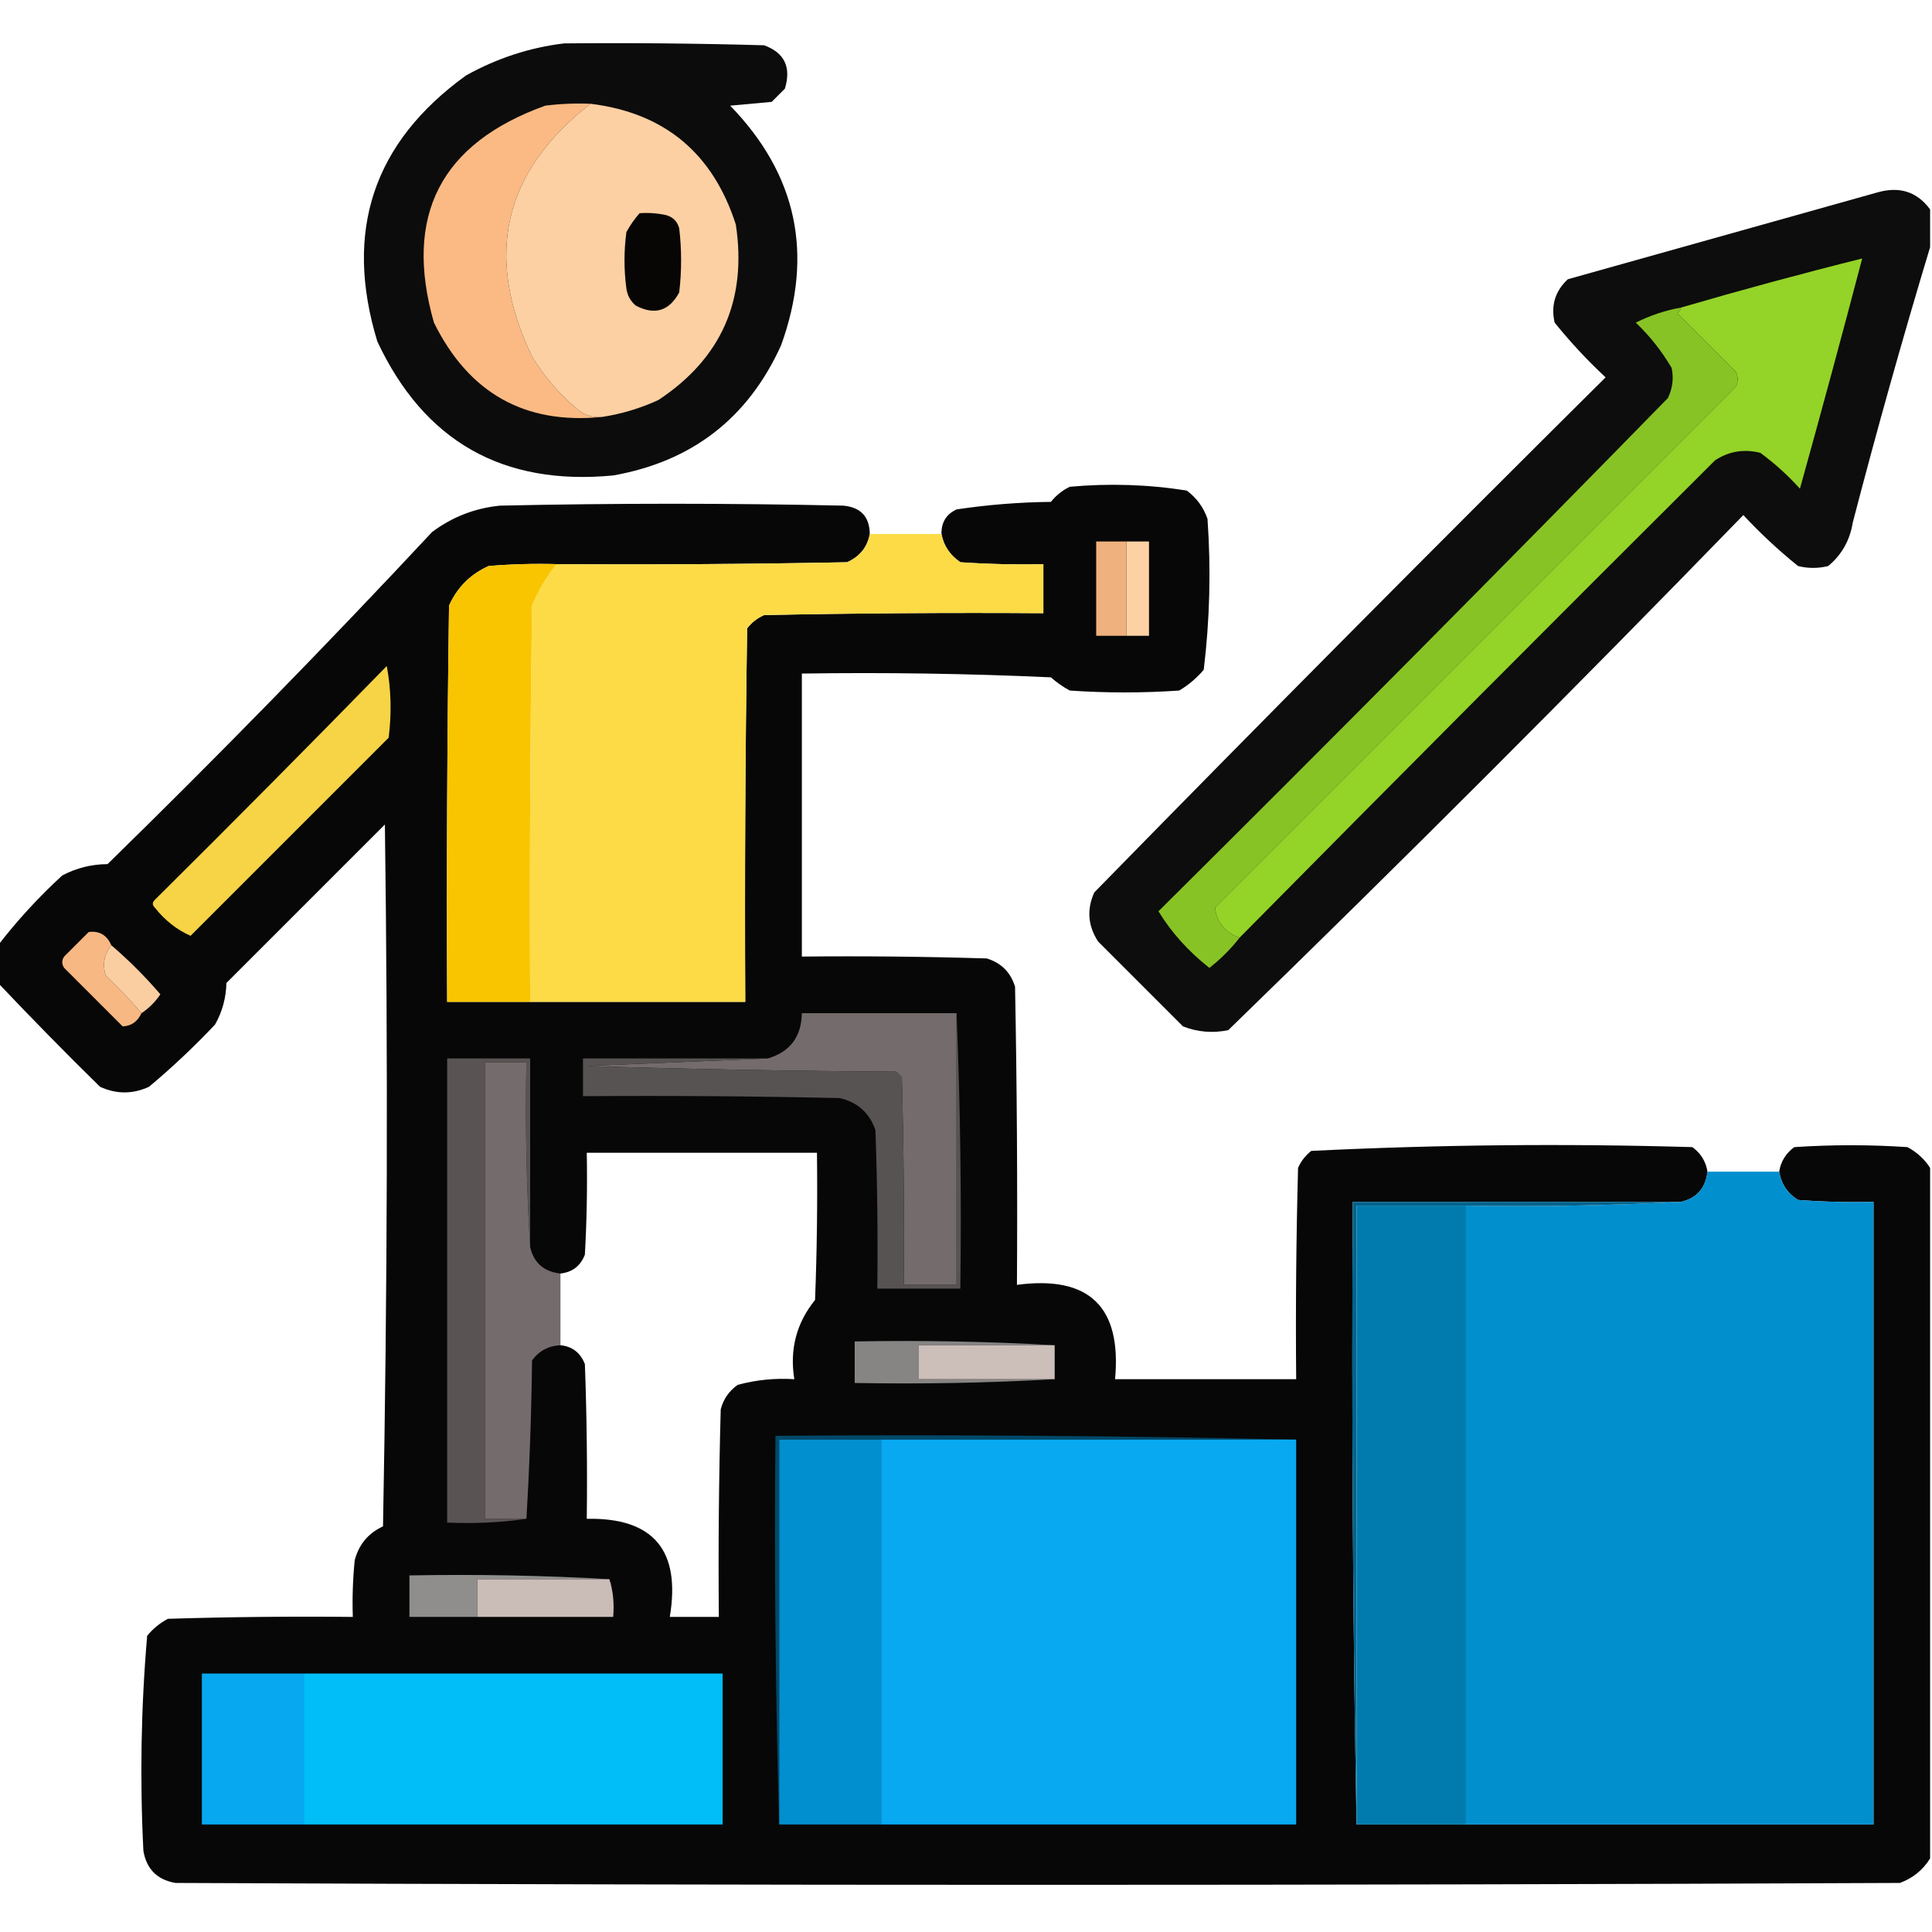 <?xml version="1.0" encoding="UTF-8"?>
<!DOCTYPE svg PUBLIC "-//W3C//DTD SVG 1.1//EN" "http://www.w3.org/Graphics/SVG/1.1/DTD/svg11.dtd">
<svg xmlns="http://www.w3.org/2000/svg" version="1.1" width="512px" height="512px" style="shape-rendering:geometricPrecision; text-rendering:geometricPrecision; image-rendering:optimizeQuality; fill-rule:evenodd; clip-rule:evenodd" xmlns:xlink="http://www.w3.org/1999/xlink">
<g><path style="opacity:0.953" fill="#010100" d="M 149.5,11.5 C 167.17,11.333 184.836,11.5 202.5,12C 207.906,13.98 209.739,17.814 208,23.5C 206.833,24.667 205.667,25.833 204.5,27C 200.833,27.333 197.167,27.667 193.5,28C 211.208,46.242 215.708,67.409 207,91.5C 198.257,110.795 183.424,122.295 162.5,126C 133.242,128.793 112.409,116.959 100,90.5C 91.083,61.25 98.916,37.75 123.5,20C 131.739,15.419 140.406,12.586 149.5,11.5 Z"/></g>
<g><path style="opacity:1" fill="#fbba84" d="M 156.5,27.5 C 133.366,45.45 128.2,67.784 141,94.5C 144.083,99.588 147.917,104.088 152.5,108C 154.441,109.903 156.774,110.736 159.5,110.5C 139.075,112.529 124.242,104.196 115,85.5C 106.916,57.168 116.75,38.001 144.5,28C 148.486,27.501 152.486,27.334 156.5,27.5 Z"/></g>
<g><path style="opacity:1" fill="#fcd0a2" d="M 156.5,27.5 C 176.086,29.91 188.92,40.577 195,59.5C 198.023,79.457 191.189,94.957 174.5,106C 169.676,108.22 164.676,109.72 159.5,110.5C 156.774,110.736 154.441,109.903 152.5,108C 147.917,104.088 144.083,99.588 141,94.5C 128.2,67.784 133.366,45.45 156.5,27.5 Z"/></g>
<g><path style="opacity:0.951" fill="#010200" d="M 511.5,55.5 C 511.5,58.833 511.5,62.167 511.5,65.5C 504.226,89.582 497.392,113.916 491,138.5C 490.238,143.198 488.071,147.032 484.5,150C 481.833,150.667 479.167,150.667 476.5,150C 471.366,145.867 466.532,141.367 462,136.5C 417.167,182.667 371.667,228.167 325.5,273C 321.375,273.854 317.375,273.52 313.5,272C 306,264.5 298.5,257 291,249.5C 288.294,245.32 287.961,240.987 290,236.5C 334.806,190.694 379.972,145.194 425.5,100C 420.633,95.468 416.133,90.634 412,85.5C 410.956,80.966 412.123,77.133 415.5,74C 442.833,66.333 470.167,58.667 497.5,51C 503.39,49.309 508.056,50.809 511.5,55.5 Z"/></g>
<g><path style="opacity:1" fill="#080605" d="M 169.5,56.5 C 171.857,56.337 174.19,56.503 176.5,57C 178.333,57.5 179.5,58.667 180,60.5C 180.667,66.167 180.667,71.833 180,77.5C 177.335,82.434 173.502,83.601 168.5,81C 167.107,79.829 166.273,78.329 166,76.5C 165.333,71.5 165.333,66.5 166,61.5C 166.997,59.677 168.164,58.01 169.5,56.5 Z"/></g>
<g><path style="opacity:1" fill="#94d328" d="M 328.5,248.5 C 324.576,247.093 322.409,244.426 322,240.5C 368,194.5 414,148.5 460,102.5C 460.667,101.167 460.667,99.833 460,98.5C 454.833,93.333 449.667,88.167 444.5,83C 445.056,82.617 445.389,82.117 445.5,81.5C 461.397,76.859 477.397,72.525 493.5,68.5C 488.153,88.89 482.653,109.224 477,129.5C 473.799,125.964 470.299,122.797 466.5,120C 462.142,118.925 458.142,119.592 454.5,122C 412.271,164.062 370.271,206.228 328.5,248.5 Z"/></g>
<g><path style="opacity:1" fill="#88c326" d="M 445.5,81.5 C 445.389,82.117 445.056,82.617 444.5,83C 449.667,88.167 454.833,93.333 460,98.5C 460.667,99.833 460.667,101.167 460,102.5C 414,148.5 368,194.5 322,240.5C 322.409,244.426 324.576,247.093 328.5,248.5C 326.188,251.479 323.521,254.146 320.5,256.5C 314.954,252.138 310.454,247.138 307,241.5C 352.361,196.472 397.361,151.139 442,105.5C 443.25,102.923 443.584,100.257 443,97.5C 440.404,93.069 437.238,89.069 433.5,85.5C 437.317,83.59 441.317,82.257 445.5,81.5 Z"/></g>
<g><path style="opacity:0.971" fill="#010101" d="M 452.5,310.5 C 451.999,314.868 449.666,317.535 445.5,318.5C 416.5,318.5 387.5,318.5 358.5,318.5C 358.168,373.669 358.501,428.669 359.5,483.5C 369.167,483.5 378.833,483.5 388.5,483.5C 424.5,483.5 460.5,483.5 496.5,483.5C 496.5,428.5 496.5,373.5 496.5,318.5C 489.825,318.666 483.158,318.5 476.5,318C 473.722,316.287 472.055,313.787 471.5,310.5C 471.933,307.805 473.266,305.638 475.5,304C 485.5,303.333 495.5,303.333 505.5,304C 508.023,305.36 510.023,307.193 511.5,309.5C 511.5,370.5 511.5,431.5 511.5,492.5C 509.605,495.557 506.938,497.723 503.5,499C 351.167,499.667 198.833,499.667 46.5,499C 41.667,498.167 38.833,495.333 38,490.5C 37.038,471.435 37.372,452.435 39,433.5C 40.543,431.622 42.376,430.122 44.5,429C 60.83,428.5 77.163,428.333 93.5,428.5C 93.334,423.489 93.501,418.489 94,413.5C 95.093,409.308 97.593,406.308 101.5,404.5C 102.667,342.503 102.833,280.503 102,218.5C 88,232.5 74,246.5 60,260.5C 59.916,264.435 58.916,268.102 57,271.5C 51.469,277.366 45.635,282.866 39.5,288C 35.167,290 30.833,290 26.5,288C 17.27,278.938 8.27,269.772 -0.5,260.5C -0.5,257.167 -0.5,253.833 -0.5,250.5C 4.564,243.929 10.231,237.763 16.5,232C 20.232,230.031 24.232,229.031 28.5,229C 57.892,200.276 86.558,170.943 114.5,141C 119.843,136.996 125.843,134.663 132.5,134C 162.833,133.333 193.167,133.333 223.5,134C 228.107,134.439 230.44,136.939 230.5,141.5C 229.892,144.958 227.892,147.458 224.5,149C 198.835,149.5 173.169,149.667 147.5,149.5C 141.491,149.334 135.491,149.501 129.5,150C 124.667,152.167 121.167,155.667 119,160.5C 118.5,195.498 118.333,230.498 118.5,265.5C 125.833,265.5 133.167,265.5 140.5,265.5C 159.5,265.5 178.5,265.5 197.5,265.5C 197.333,232.498 197.5,199.498 198,166.5C 199.214,164.951 200.714,163.785 202.5,163C 227.164,162.5 251.831,162.333 276.5,162.5C 276.5,158.167 276.5,153.833 276.5,149.5C 269.159,149.666 261.826,149.5 254.5,149C 251.72,147.087 250.053,144.587 249.5,141.5C 249.444,138.439 250.778,136.272 253.5,135C 261.757,133.76 270.091,133.093 278.5,133C 279.878,131.287 281.545,129.953 283.5,129C 293.933,128.05 304.266,128.383 314.5,130C 317.106,131.938 318.939,134.438 320,137.5C 320.944,150.903 320.611,164.236 319,177.5C 317.127,179.709 314.96,181.542 312.5,183C 302.833,183.667 293.167,183.667 283.5,183C 281.695,182.028 280.028,180.861 278.5,179.5C 256.51,178.5 234.51,178.167 212.5,178.5C 212.5,203.5 212.5,228.5 212.5,253.5C 228.837,253.333 245.17,253.5 261.5,254C 265.333,255.167 267.833,257.667 269,261.5C 269.5,287.831 269.667,314.165 269.5,340.5C 288.617,337.95 297.284,346.283 295.5,365.5C 311.5,365.5 327.5,365.5 343.5,365.5C 343.333,346.83 343.5,328.164 344,309.5C 344.785,307.714 345.951,306.214 347.5,305C 381.081,303.348 414.748,303.014 448.5,304C 450.734,305.638 452.067,307.805 452.5,310.5 Z M 148.5,356.5 C 148.5,350.167 148.5,343.833 148.5,337.5C 151.669,337.161 153.836,335.495 155,332.5C 155.5,323.506 155.666,314.506 155.5,305.5C 175.833,305.5 196.167,305.5 216.5,305.5C 216.667,318.504 216.5,331.504 216,344.5C 211.062,350.605 209.229,357.605 210.5,365.5C 205.401,365.175 200.401,365.675 195.5,367C 193.19,368.637 191.69,370.804 191,373.5C 190.5,391.83 190.333,410.164 190.5,428.5C 186.167,428.5 181.833,428.5 177.5,428.5C 180.468,410.817 173.135,402.15 155.5,402.5C 155.667,388.829 155.5,375.163 155,361.5C 153.809,358.466 151.642,356.799 148.5,356.5 Z"/></g>
<g><path style="opacity:0.999" fill="#fddb47" d="M 230.5,141.5 C 236.833,141.5 243.167,141.5 249.5,141.5C 250.053,144.587 251.72,147.087 254.5,149C 261.826,149.5 269.159,149.666 276.5,149.5C 276.5,153.833 276.5,158.167 276.5,162.5C 251.831,162.333 227.164,162.5 202.5,163C 200.714,163.785 199.214,164.951 198,166.5C 197.5,199.498 197.333,232.498 197.5,265.5C 178.5,265.5 159.5,265.5 140.5,265.5C 140.333,230.498 140.5,195.498 141,160.5C 142.674,156.476 144.841,152.809 147.5,149.5C 173.169,149.667 198.835,149.5 224.5,149C 227.892,147.458 229.892,144.958 230.5,141.5 Z"/></g>
<g><path style="opacity:1" fill="#efb17d" d="M 298.5,143.5 C 298.5,151.833 298.5,160.167 298.5,168.5C 295.833,168.5 293.167,168.5 290.5,168.5C 290.5,160.167 290.5,151.833 290.5,143.5C 293.167,143.5 295.833,143.5 298.5,143.5 Z"/></g>
<g><path style="opacity:1" fill="#fdd1a3" d="M 298.5,143.5 C 300.5,143.5 302.5,143.5 304.5,143.5C 304.5,151.833 304.5,160.167 304.5,168.5C 302.5,168.5 300.5,168.5 298.5,168.5C 298.5,160.167 298.5,151.833 298.5,143.5 Z"/></g>
<g><path style="opacity:1" fill="#f9c500" d="M 147.5,149.5 C 144.841,152.809 142.674,156.476 141,160.5C 140.5,195.498 140.333,230.498 140.5,265.5C 133.167,265.5 125.833,265.5 118.5,265.5C 118.333,230.498 118.5,195.498 119,160.5C 121.167,155.667 124.667,152.167 129.5,150C 135.491,149.501 141.491,149.334 147.5,149.5 Z"/></g>
<g><path style="opacity:1" fill="#f6d445" d="M 102.5,176.5 C 103.653,182.653 103.82,188.986 103,195.5C 85.5,213 68,230.5 50.5,248C 46.886,246.422 43.719,243.922 41,240.5C 40.333,239.833 40.333,239.167 41,238.5C 61.702,217.965 82.202,197.299 102.5,176.5 Z"/></g>
<g><path style="opacity:1" fill="#f8b883" d="M 29.5,250.5 C 27.609,252.836 27.109,255.502 28,258.5C 31.371,261.703 34.538,265.036 37.5,268.5C 36.438,270.757 34.772,271.923 32.5,272C 27.333,266.833 22.167,261.667 17,256.5C 16.333,255.5 16.333,254.5 17,253.5C 19.167,251.333 21.333,249.167 23.5,247C 26.305,246.613 28.305,247.779 29.5,250.5 Z"/></g>
<g><path style="opacity:1" fill="#facea1" d="M 29.5,250.5 C 34.146,254.479 38.479,258.812 42.5,263.5C 41.145,265.521 39.479,267.188 37.5,268.5C 34.538,265.036 31.371,261.703 28,258.5C 27.109,255.502 27.609,252.836 29.5,250.5 Z"/></g>
<g><path style="opacity:1" fill="#746c6c" d="M 253.5,268.5 C 253.5,292.5 253.5,316.5 253.5,340.5C 248.833,340.5 244.167,340.5 239.5,340.5C 239.667,322.164 239.5,303.83 239,285.5C 238.5,285 238,284.5 237.5,284C 210.161,283.833 182.827,283.333 155.5,282.5C 171.662,281.833 187.662,281.167 203.5,280.5C 209.388,278.744 212.388,274.744 212.5,268.5C 226.167,268.5 239.833,268.5 253.5,268.5 Z"/></g>
<g><path style="opacity:1" fill="#595353" d="M 140.5,330.5 C 139.504,314.342 139.17,298.009 139.5,281.5C 135.833,281.5 132.167,281.5 128.5,281.5C 128.5,321.833 128.5,362.167 128.5,402.5C 132.167,402.5 135.833,402.5 139.5,402.5C 132.687,403.491 125.687,403.825 118.5,403.5C 118.5,362.5 118.5,321.5 118.5,280.5C 125.833,280.5 133.167,280.5 140.5,280.5C 140.5,297.167 140.5,313.833 140.5,330.5 Z"/></g>
<g><path style="opacity:1" fill="#746c6c" d="M 140.5,330.5 C 141.465,334.666 144.132,336.999 148.5,337.5C 148.5,343.833 148.5,350.167 148.5,356.5C 145.383,356.642 142.883,357.976 141,360.5C 140.831,374.673 140.331,388.673 139.5,402.5C 135.833,402.5 132.167,402.5 128.5,402.5C 128.5,362.167 128.5,321.833 128.5,281.5C 132.167,281.5 135.833,281.5 139.5,281.5C 139.17,298.009 139.504,314.342 140.5,330.5 Z"/></g>
<g><path style="opacity:1" fill="#585353" d="M 253.5,268.5 C 254.498,292.661 254.831,316.994 254.5,341.5C 247.167,341.5 239.833,341.5 232.5,341.5C 232.667,327.496 232.5,313.496 232,299.5C 230.402,294.901 227.235,292.068 222.5,291C 199.836,290.5 177.169,290.333 154.5,290.5C 154.5,287.167 154.5,283.833 154.5,280.5C 170.833,280.5 187.167,280.5 203.5,280.5C 187.662,281.167 171.662,281.833 155.5,282.5C 182.827,283.333 210.161,283.833 237.5,284C 238,284.5 238.5,285 239,285.5C 239.5,303.83 239.667,322.164 239.5,340.5C 244.167,340.5 248.833,340.5 253.5,340.5C 253.5,316.5 253.5,292.5 253.5,268.5 Z"/></g>
<g><path style="opacity:1" fill="#018fce" d="M 452.5,310.5 C 458.833,310.5 465.167,310.5 471.5,310.5C 472.055,313.787 473.722,316.287 476.5,318C 483.158,318.5 489.825,318.666 496.5,318.5C 496.5,373.5 496.5,428.5 496.5,483.5C 460.5,483.5 424.5,483.5 388.5,483.5C 388.5,428.833 388.5,374.167 388.5,319.5C 407.674,319.83 426.674,319.497 445.5,318.5C 449.666,317.535 451.999,314.868 452.5,310.5 Z"/></g>
<g><path style="opacity:1" fill="#01638c" d="M 445.5,318.5 C 426.674,319.497 407.674,319.83 388.5,319.5C 378.833,319.5 369.167,319.5 359.5,319.5C 359.5,374.167 359.5,428.833 359.5,483.5C 358.501,428.669 358.168,373.669 358.5,318.5C 387.5,318.5 416.5,318.5 445.5,318.5 Z"/></g>
<g><path style="opacity:1" fill="#017bae" d="M 388.5,319.5 C 388.5,374.167 388.5,428.833 388.5,483.5C 378.833,483.5 369.167,483.5 359.5,483.5C 359.5,428.833 359.5,374.167 359.5,319.5C 369.167,319.5 378.833,319.5 388.5,319.5 Z"/></g>
<g><path style="opacity:1" fill="#878584" d="M 279.5,356.5 C 267.5,356.5 255.5,356.5 243.5,356.5C 243.5,359.5 243.5,362.5 243.5,365.5C 255.5,365.5 267.5,365.5 279.5,365.5C 262.008,366.497 244.341,366.83 226.5,366.5C 226.5,362.833 226.5,359.167 226.5,355.5C 244.341,355.17 262.008,355.503 279.5,356.5 Z"/></g>
<g><path style="opacity:1" fill="#ccbeb9" d="M 279.5,356.5 C 279.5,359.5 279.5,362.5 279.5,365.5C 267.5,365.5 255.5,365.5 243.5,365.5C 243.5,362.5 243.5,359.5 243.5,356.5C 255.5,356.5 267.5,356.5 279.5,356.5 Z"/></g>
<g><path style="opacity:1" fill="#014969" d="M 343.5,381.5 C 306.833,381.5 270.167,381.5 233.5,381.5C 224.5,381.5 215.5,381.5 206.5,381.5C 206.5,415.5 206.5,449.5 206.5,483.5C 205.502,449.337 205.168,415.004 205.5,380.5C 251.67,380.168 297.67,380.501 343.5,381.5 Z"/></g>
<g><path style="opacity:1" fill="#028fcf" d="M 233.5,381.5 C 233.5,415.5 233.5,449.5 233.5,483.5C 224.5,483.5 215.5,483.5 206.5,483.5C 206.5,449.5 206.5,415.5 206.5,381.5C 215.5,381.5 224.5,381.5 233.5,381.5 Z"/></g>
<g><path style="opacity:1" fill="#08a9f1" d="M 233.5,381.5 C 270.167,381.5 306.833,381.5 343.5,381.5C 343.5,415.5 343.5,449.5 343.5,483.5C 306.833,483.5 270.167,483.5 233.5,483.5C 233.5,449.5 233.5,415.5 233.5,381.5 Z"/></g>
<g><path style="opacity:1" fill="#8f8e8d" d="M 161.5,418.5 C 149.833,418.5 138.167,418.5 126.5,418.5C 126.5,421.833 126.5,425.167 126.5,428.5C 120.5,428.5 114.5,428.5 108.5,428.5C 108.5,424.833 108.5,421.167 108.5,417.5C 126.341,417.17 144.008,417.503 161.5,418.5 Z"/></g>
<g><path style="opacity:1" fill="#cabcb7" d="M 161.5,418.5 C 162.479,421.625 162.813,424.958 162.5,428.5C 150.5,428.5 138.5,428.5 126.5,428.5C 126.5,425.167 126.5,421.833 126.5,418.5C 138.167,418.5 149.833,418.5 161.5,418.5 Z"/></g>
<g><path style="opacity:1" fill="#07a8f0" d="M 80.5,443.5 C 80.5,456.833 80.5,470.167 80.5,483.5C 71.5,483.5 62.5,483.5 53.5,483.5C 53.5,470.167 53.5,456.833 53.5,443.5C 62.5,443.5 71.5,443.5 80.5,443.5 Z"/></g>
<g><path style="opacity:1" fill="#01bef8" d="M 80.5,443.5 C 117.5,443.5 154.5,443.5 191.5,443.5C 191.5,456.833 191.5,470.167 191.5,483.5C 154.5,483.5 117.5,483.5 80.5,483.5C 80.5,470.167 80.5,456.833 80.5,443.5 Z"/></g>
</svg>
